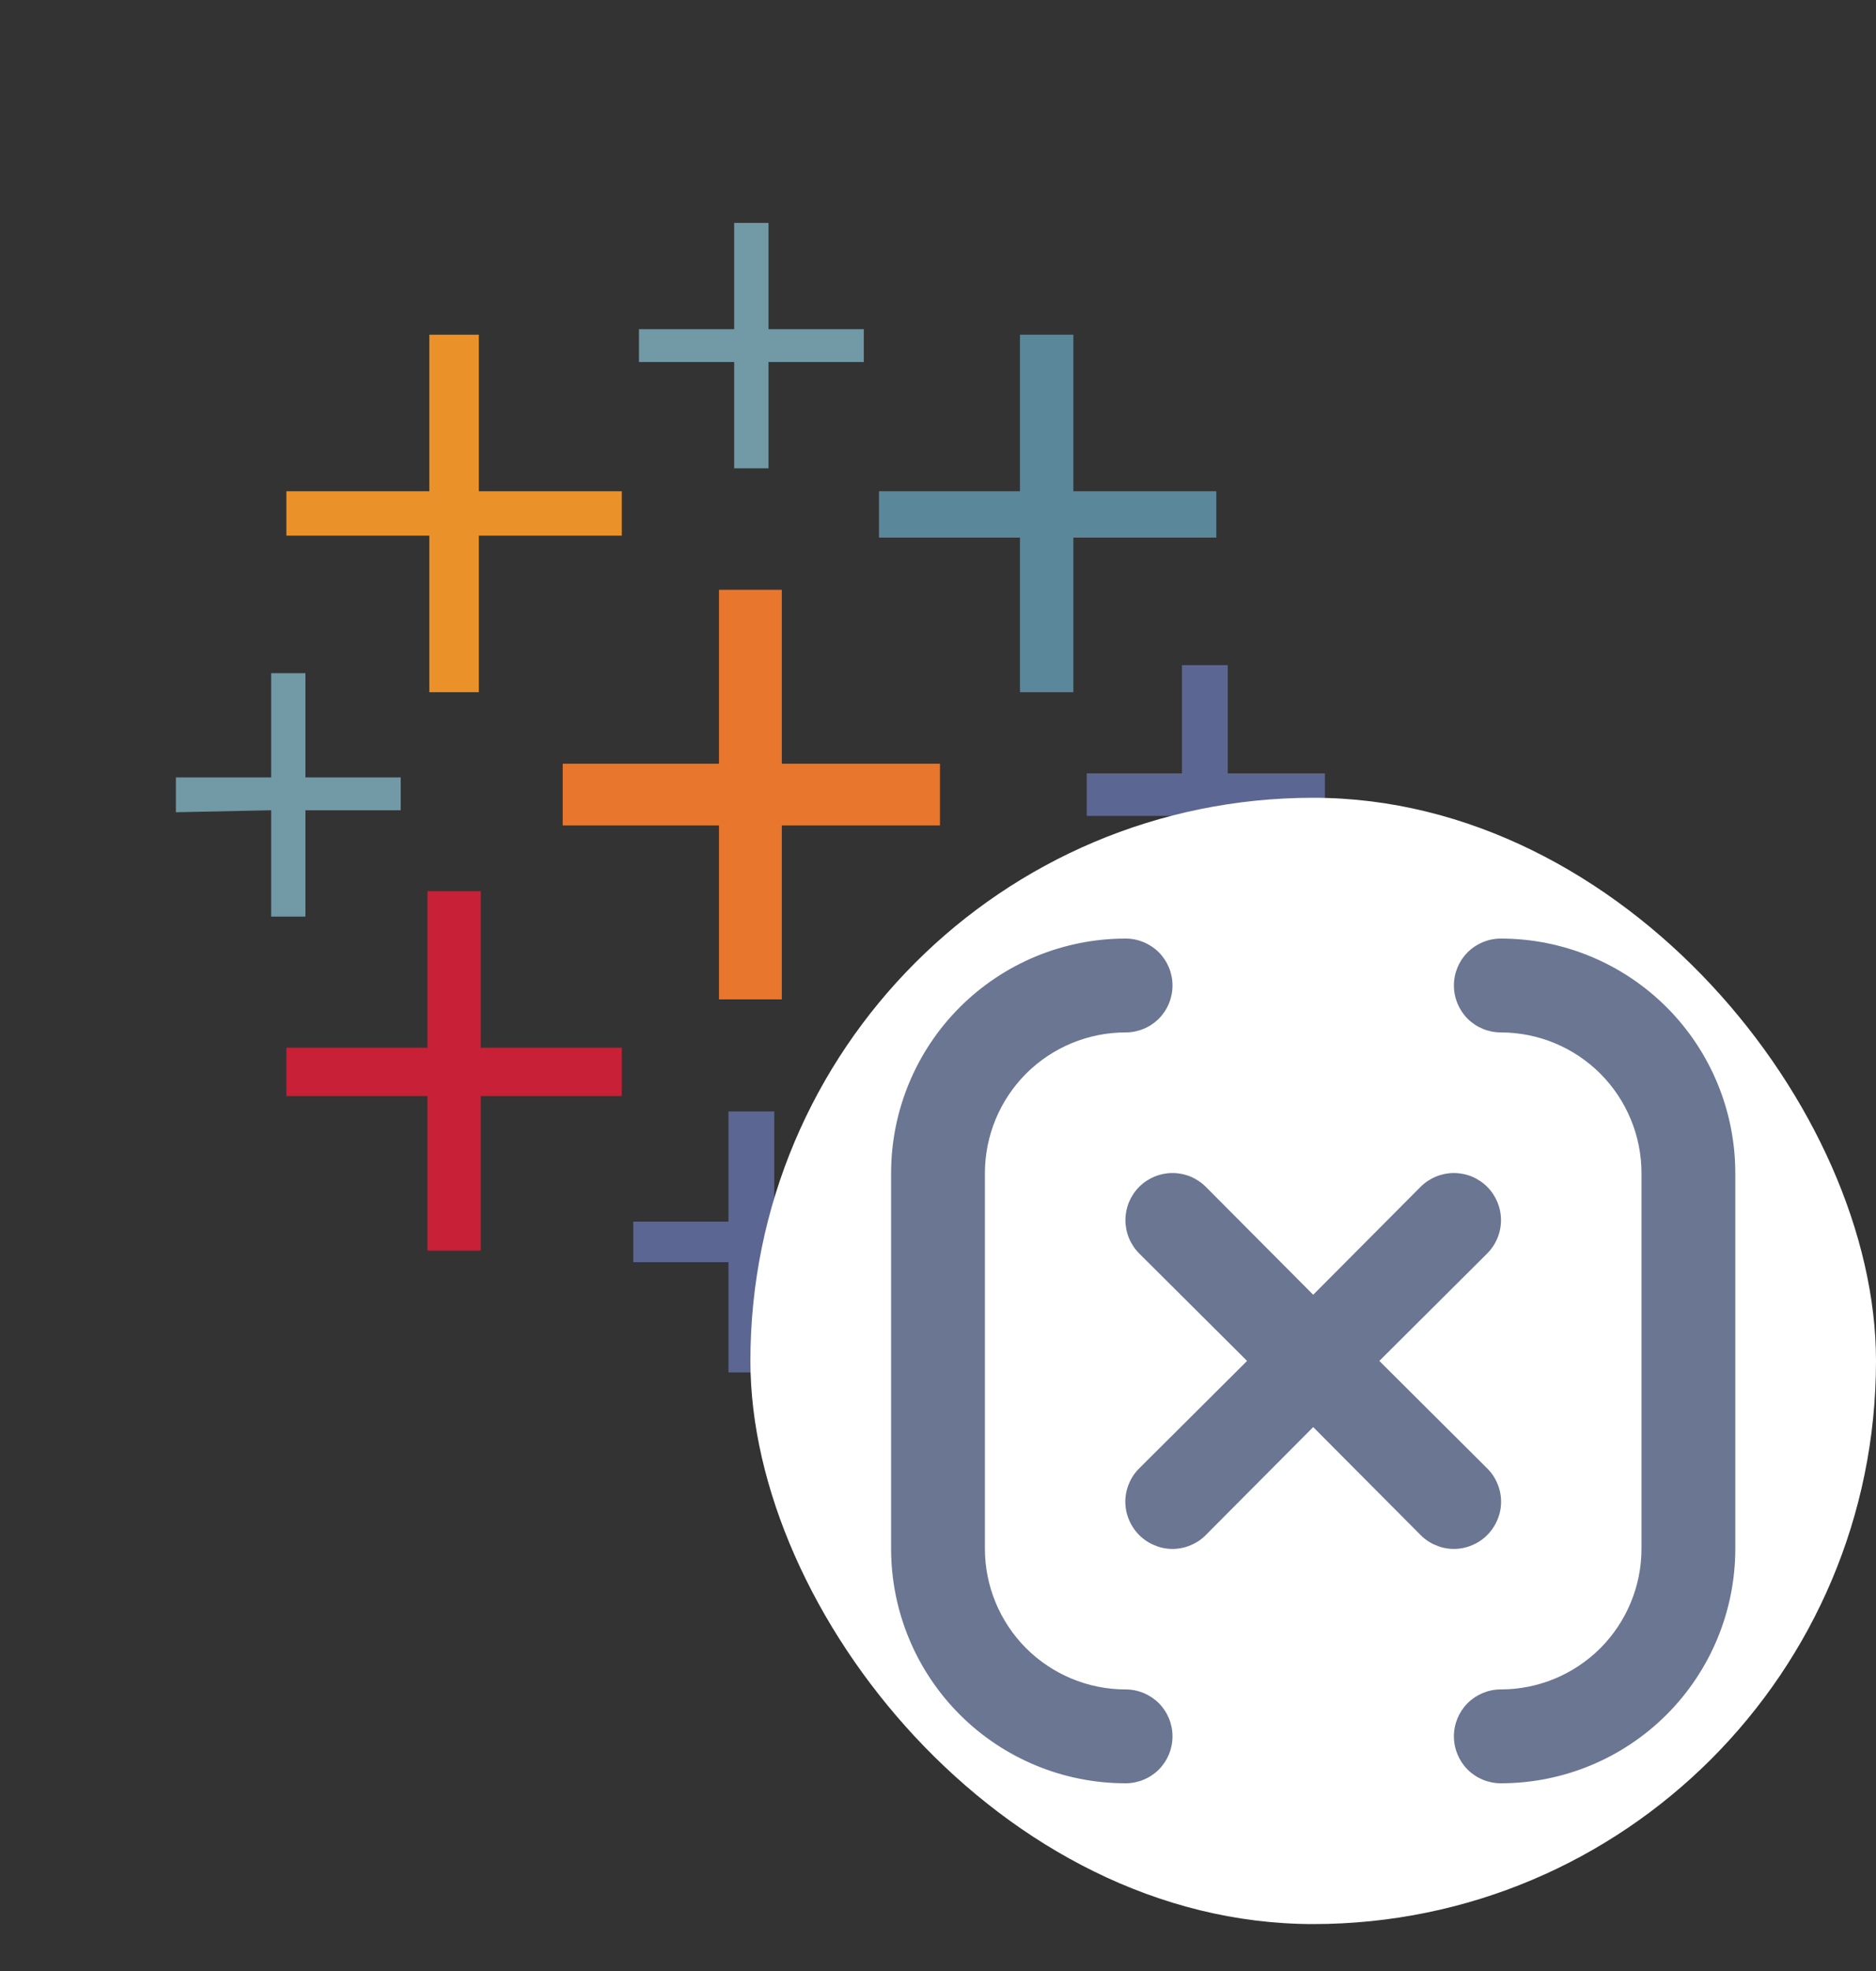 <svg class="h-6 w-6" viewBox="0 0 20 21" fill="none" xmlns="http://www.w3.org/2000/svg" >
<rect x="0" y="0" width="20" height="21" fill="#333333" stroke="none"/>
<path d="M7.665 10.648H8.335V8.795H10.021V8.137H8.335V6.284H7.665V8.137H5.999V8.795H7.665V10.648Z" fill="#E8762D"/>
<path d="M4.557 13.325H5.125V11.678H6.629V11.163H5.125V9.495H4.557V11.163H3.053V11.678H4.557V13.325Z" fill="#C72037"/>
<path d="M10.874 7.375H11.443V5.728H12.967V5.234H11.443V3.566H10.874V5.234H9.371V5.728H10.874V7.375Z" fill="#5B879B"/>
<path d="M7.766 14.622H8.254V13.448H9.29V13.016H8.254V11.842H7.766V13.016H6.751V13.448H7.766V14.622Z" fill="#5C6692"/>
<path d="M4.577 7.375H5.105V5.707H6.629V5.234H5.105V3.566H4.577V5.234H3.053V5.707H4.577V7.375Z" fill="#EB9129"/>
<path d="M12.601 9.845H13.089V8.693H14.125V8.24H13.089V7.087H12.601V8.24H11.586V8.693H12.601V9.845Z" fill="#5C6692"/>
<path fill-rule="evenodd" clip-rule="evenodd" d="M10.874 13.325H11.443V11.678H12.967V11.163H11.443V9.495H10.874V11.163H9.371V11.678H10.874V13.325Z" fill="#1F457E"/>
<path d="M9.209 3.857V3.507H8.193V2.375H7.827V3.507H6.812V3.857H7.827V4.99H8.193V3.857H9.209ZM2.891 9.766H3.256V8.633H4.272V8.283H3.256V7.172H2.891V8.283H1.875V8.654L2.891 8.633V9.766Z" fill="#7199A6"/>
<rect x="8" y="8.5" width="12" height="12" rx="6" fill="white"/>
<path d="M12 18C11.602 18 11.221 17.842 10.939 17.561C10.658 17.279 10.5 16.898 10.5 16.5V12.5C10.5 12.102 10.658 11.721 10.939 11.439C11.221 11.158 11.602 11 12 11C12.133 11 12.26 10.947 12.354 10.854C12.447 10.76 12.5 10.633 12.5 10.5C12.5 10.367 12.447 10.24 12.354 10.146C12.26 10.053 12.133 10 12 10C11.337 10 10.701 10.263 10.232 10.732C9.763 11.201 9.5 11.837 9.5 12.5V16.5C9.5 17.163 9.763 17.799 10.232 18.268C10.701 18.737 11.337 19 12 19C12.133 19 12.26 18.947 12.354 18.854C12.447 18.76 12.5 18.633 12.5 18.5C12.5 18.367 12.447 18.24 12.354 18.146C12.26 18.053 12.133 18 12 18ZM15.855 16.355C15.902 16.308 15.939 16.253 15.964 16.192C15.99 16.131 16.003 16.066 16.003 16C16.003 15.934 15.99 15.869 15.964 15.808C15.939 15.747 15.902 15.691 15.855 15.645L14.705 14.5L15.855 13.355C15.949 13.261 16.002 13.133 16.002 13C16.002 12.867 15.949 12.739 15.855 12.645C15.761 12.551 15.633 12.498 15.5 12.498C15.367 12.498 15.239 12.551 15.145 12.645L14 13.795L12.855 12.645C12.761 12.551 12.633 12.498 12.5 12.498C12.367 12.498 12.239 12.551 12.145 12.645C12.051 12.739 11.998 12.867 11.998 13C11.998 13.133 12.051 13.261 12.145 13.355L13.295 14.5L12.145 15.645C12.098 15.691 12.061 15.747 12.036 15.808C12.01 15.869 11.997 15.934 11.997 16C11.997 16.066 12.01 16.131 12.036 16.192C12.061 16.253 12.098 16.308 12.145 16.355C12.191 16.402 12.247 16.439 12.308 16.464C12.369 16.49 12.434 16.503 12.5 16.503C12.566 16.503 12.631 16.49 12.692 16.464C12.753 16.439 12.809 16.402 12.855 16.355L14 15.205L15.145 16.355C15.191 16.402 15.247 16.439 15.308 16.464C15.369 16.49 15.434 16.503 15.5 16.503C15.566 16.503 15.631 16.49 15.692 16.464C15.753 16.439 15.809 16.402 15.855 16.355ZM16 10C15.867 10 15.74 10.053 15.646 10.146C15.553 10.24 15.5 10.367 15.5 10.5C15.5 10.633 15.553 10.76 15.646 10.854C15.74 10.947 15.867 11 16 11C16.398 11 16.779 11.158 17.061 11.439C17.342 11.721 17.5 12.102 17.5 12.5V16.5C17.5 16.898 17.342 17.279 17.061 17.561C16.779 17.842 16.398 18 16 18C15.867 18 15.74 18.053 15.646 18.146C15.553 18.24 15.5 18.367 15.5 18.5C15.5 18.633 15.553 18.76 15.646 18.854C15.74 18.947 15.867 19 16 19C16.663 19 17.299 18.737 17.768 18.268C18.237 17.799 18.5 17.163 18.5 16.5V12.5C18.5 11.837 18.237 11.201 17.768 10.732C17.299 10.263 16.663 10 16 10Z" fill="#6A7692"/>
</svg>